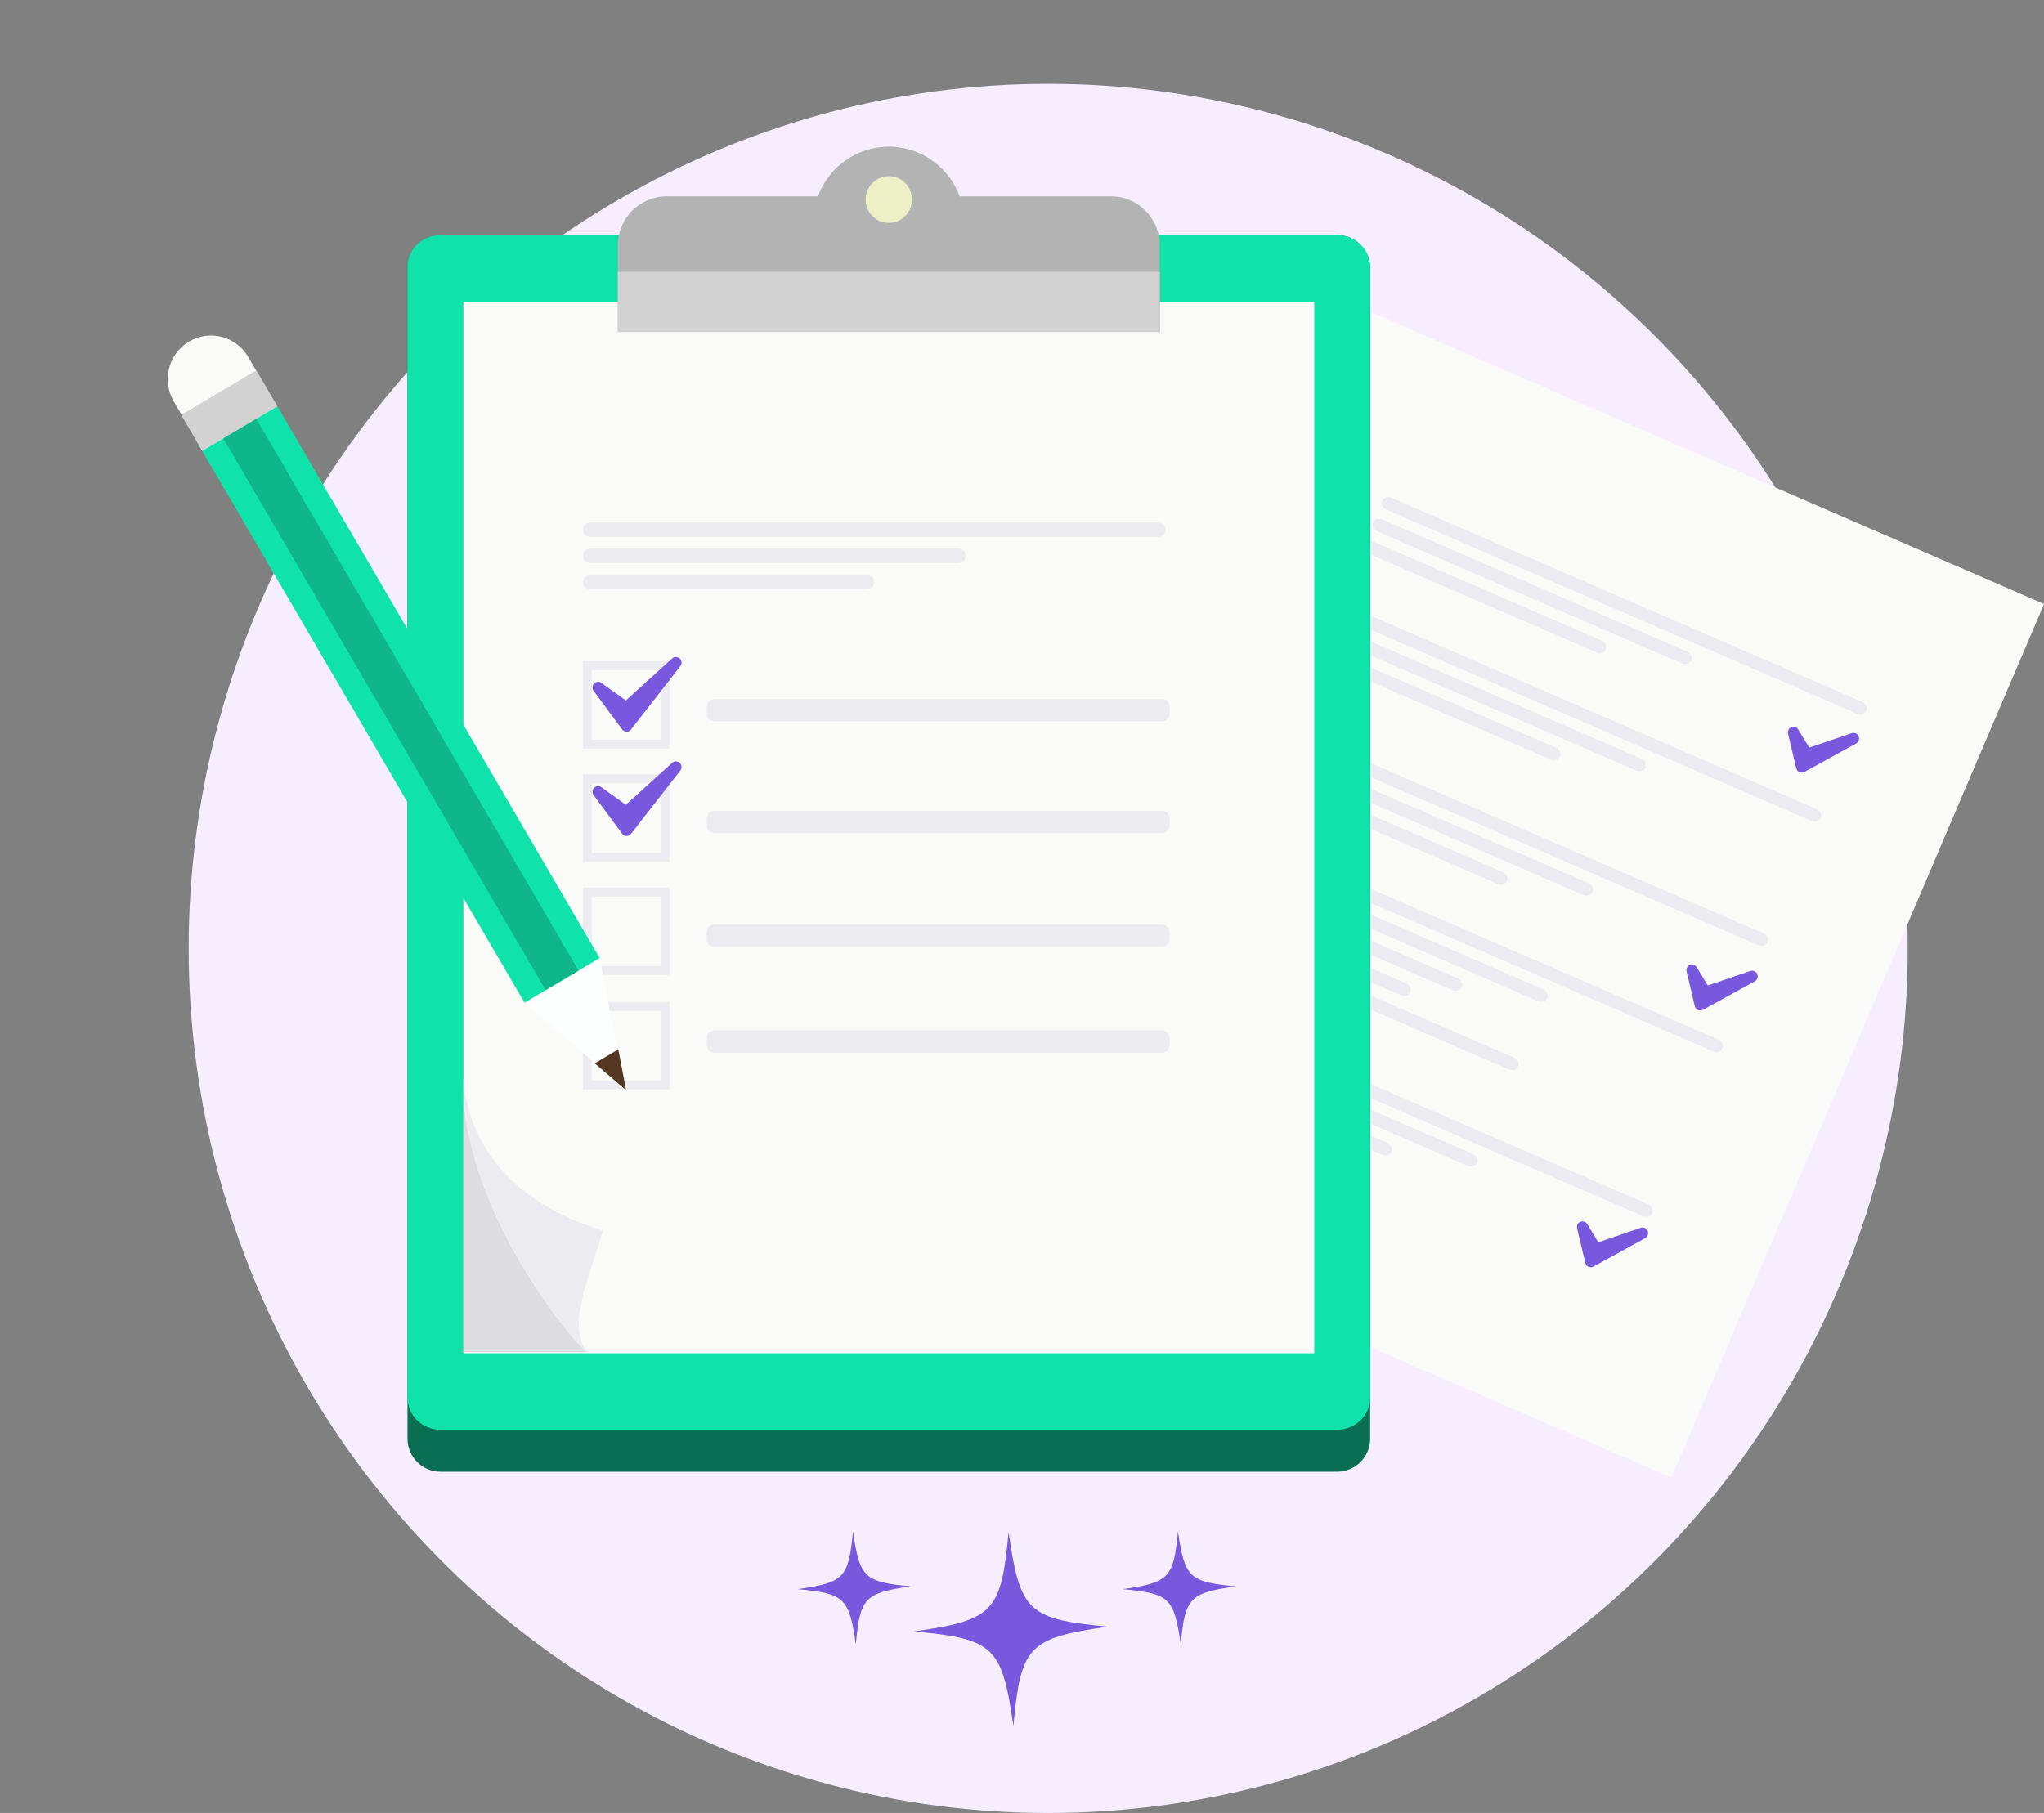 <svg width="195" height="173" viewBox="0 0 195 173" fill="none" xmlns="http://www.w3.org/2000/svg">
<rect x="0" y="0" width="195" height="173" fill="#808080" stroke="none"/>
<ellipse cx="100" cy="90.5" rx="82" ry="82.5" fill="#F6EDFF"/>
<path d="M105.696 155.222C98.06 154.509 97.312 153.797 96.222 146.204C95.51 153.839 94.797 154.587 87.204 155.678C94.84 156.39 95.588 157.103 96.678 164.695C97.39 157.06 98.103 156.312 105.696 155.222Z" fill="#7858DD"/>
<path d="M86.904 151.378C82.451 150.963 82.015 150.547 81.379 146.119C80.963 150.572 80.548 151.008 76.119 151.644C80.573 152.06 81.009 152.476 81.645 156.904C82.06 152.451 82.476 152.014 86.904 151.378Z" fill="#7858DD"/>
<path d="M117.904 151.378C113.451 150.963 113.015 150.547 112.379 146.119C111.963 150.572 111.548 151.008 107.119 151.644C111.573 152.06 112.009 152.476 112.645 156.904C113.06 152.451 113.476 152.014 117.904 151.378Z" fill="#7858DD"/>
<g clip-path="url(#clip0_1961_5747)">
<path d="M127.554 28.38L92.003 111.75L159.454 141.004L195.005 57.633L127.554 28.38Z" fill="#FAFAF9"/>
<path d="M178.063 67.823C177.931 68.136 177.525 68.265 177.166 68.107L132.277 48.64C131.918 48.485 131.733 48.102 131.865 47.789C131.996 47.477 132.402 47.348 132.761 47.506L177.65 66.973C178.009 67.127 178.194 67.511 178.063 67.823Z" fill="#ECECF0"/>
<path d="M161.349 63.023C161.218 63.335 160.812 63.464 160.453 63.306L131.395 50.706C131.036 50.552 130.851 50.168 130.982 49.856C131.114 49.544 131.52 49.414 131.879 49.572L160.937 62.173C161.296 62.327 161.481 62.711 161.349 63.023Z" fill="#ECECF0"/>
<path d="M153.188 61.971C153.057 62.284 152.651 62.413 152.292 62.255L130.502 52.805C130.143 52.65 129.958 52.267 130.09 51.954C130.221 51.642 130.627 51.513 130.986 51.671L152.776 61.121C153.135 61.275 153.32 61.659 153.188 61.971Z" fill="#ECECF0"/>
<path d="M173.701 78.045C173.569 78.357 173.164 78.487 172.805 78.329L127.916 58.861C127.556 58.707 127.371 58.323 127.503 58.011C127.635 57.699 128.04 57.57 128.4 57.728L173.288 77.195C173.648 77.349 173.833 77.733 173.701 78.045Z" fill="#ECECF0"/>
<path d="M156.988 73.245C156.856 73.557 156.451 73.686 156.091 73.528L127.034 60.928C126.674 60.773 126.489 60.39 126.621 60.078C126.753 59.765 127.158 59.636 127.518 59.794L156.575 72.394C156.935 72.549 157.12 72.933 156.988 73.245Z" fill="#ECECF0"/>
<path d="M148.827 72.193C148.695 72.505 148.29 72.635 147.93 72.477L126.141 63.026C125.781 62.872 125.596 62.488 125.728 62.176C125.86 61.864 126.265 61.735 126.624 61.893L148.414 71.343C148.774 71.497 148.959 71.881 148.827 72.193Z" fill="#ECECF0"/>
<path d="M168.642 89.913C168.511 90.225 168.105 90.355 167.746 90.197L122.857 70.73C122.498 70.575 122.313 70.191 122.444 69.879C122.576 69.567 122.981 69.438 123.341 69.596L168.23 89.063C168.589 89.217 168.774 89.601 168.642 89.913Z" fill="#ECECF0"/>
<path d="M151.929 85.113C151.798 85.425 151.392 85.554 151.033 85.396L121.975 72.796C121.616 72.642 121.431 72.258 121.562 71.946C121.694 71.633 122.099 71.504 122.459 71.662L151.516 84.262C151.876 84.417 152.061 84.801 151.929 85.113Z" fill="#ECECF0"/>
<path d="M143.768 84.061C143.636 84.374 143.231 84.503 142.872 84.345L121.082 74.895C120.722 74.74 120.537 74.356 120.669 74.044C120.801 73.732 121.206 73.603 121.566 73.761L143.355 83.211C143.715 83.365 143.9 83.749 143.768 84.061Z" fill="#ECECF0"/>
<path d="M157.621 115.76C157.49 116.072 157.084 116.201 156.725 116.043L111.836 96.576C111.477 96.422 111.292 96.038 111.423 95.726C111.555 95.414 111.96 95.285 112.32 95.442L157.209 114.91C157.568 115.064 157.753 115.448 157.621 115.76Z" fill="#ECECF0"/>
<path d="M140.908 110.962C140.776 111.274 140.371 111.404 140.011 111.246L110.954 98.645C110.594 98.491 110.409 98.107 110.541 97.795C110.673 97.483 111.078 97.354 111.437 97.512L140.495 110.112C140.855 110.266 141.04 110.65 140.908 110.962Z" fill="#ECECF0"/>
<path d="M132.747 109.912C132.615 110.224 132.21 110.353 131.85 110.195L110.061 100.745C109.701 100.591 109.516 100.207 109.648 99.895C109.78 99.583 110.185 99.454 110.544 99.611L132.334 109.062C132.693 109.216 132.878 109.6 132.747 109.912Z" fill="#ECECF0"/>
<path d="M164.324 100.041C164.192 100.353 163.786 100.483 163.427 100.325L118.538 80.858C118.179 80.703 117.994 80.319 118.126 80.007C118.257 79.695 118.663 79.566 119.022 79.724L163.911 99.191C164.27 99.345 164.455 99.729 164.324 100.041Z" fill="#ECECF0"/>
<path d="M147.61 95.245C147.479 95.557 147.073 95.686 146.714 95.528L117.656 82.928C117.297 82.773 117.112 82.39 117.243 82.078C117.375 81.765 117.781 81.636 118.14 81.794L147.198 94.394C147.557 94.549 147.742 94.932 147.61 95.245Z" fill="#ECECF0"/>
<path d="M144.828 101.764C144.697 102.076 144.291 102.205 143.932 102.048L114.874 89.447C114.515 89.293 114.33 88.909 114.461 88.597C114.593 88.285 114.999 88.156 115.358 88.314L144.416 100.914C144.775 101.068 144.96 101.452 144.828 101.764Z" fill="#ECECF0"/>
<path d="M139.449 94.193C139.318 94.505 138.912 94.634 138.553 94.477L116.763 85.026C116.404 84.872 116.219 84.488 116.35 84.176C116.482 83.864 116.887 83.735 117.247 83.893L139.037 93.343C139.396 93.497 139.581 93.881 139.449 94.193Z" fill="#ECECF0"/>
<path d="M134.565 94.689C134.433 95.001 134.028 95.13 133.668 94.972L115.82 87.233C115.461 87.079 115.276 86.695 115.408 86.383C115.539 86.071 115.945 85.942 116.304 86.1L134.152 93.838C134.512 93.993 134.697 94.377 134.565 94.689Z" fill="#ECECF0"/>
<path d="M171.883 73.46C171.848 73.46 171.809 73.453 171.777 73.438C171.702 73.406 171.645 73.338 171.627 73.255L170.845 69.951C170.813 69.822 170.88 69.689 171.001 69.639C171.033 69.624 171.069 69.617 171.101 69.617C171.193 69.617 171.279 69.664 171.328 69.746L172.485 71.662L176.743 70.213C176.771 70.202 176.8 70.198 176.828 70.198C176.931 70.198 177.028 70.259 177.074 70.36C177.131 70.489 177.077 70.636 176.956 70.704L172.011 73.424C171.972 73.445 171.926 73.456 171.883 73.456V73.46Z" fill="#7858DD"/>
<path d="M171.101 69.886L172.367 71.988L176.828 70.471L171.883 73.19L171.101 69.886ZM171.101 69.348C171.033 69.348 170.965 69.362 170.898 69.387C170.656 69.488 170.521 69.753 170.581 70.011L171.364 73.316C171.403 73.477 171.513 73.614 171.666 73.682C171.734 73.714 171.809 73.728 171.883 73.728C171.972 73.728 172.061 73.707 172.139 73.664L177.07 70.951C177.244 70.862 177.362 70.682 177.362 70.471C177.362 70.184 177.138 69.947 176.853 69.933C176.842 69.933 176.835 69.933 176.825 69.933C176.8 69.933 176.771 69.933 176.746 69.94C176.711 69.943 176.675 69.954 176.643 69.965L172.602 71.343L171.556 69.61C171.456 69.445 171.282 69.351 171.101 69.351V69.348Z" fill="#7858DD"/>
<path d="M151.758 120.66C151.723 120.66 151.684 120.653 151.652 120.639C151.577 120.606 151.52 120.538 151.502 120.456L150.72 117.155C150.688 117.026 150.755 116.893 150.876 116.843C150.908 116.828 150.944 116.821 150.976 116.821C151.068 116.821 151.154 116.868 151.203 116.95L152.36 118.866L156.618 117.417C156.646 117.406 156.675 117.403 156.703 117.403C156.807 117.403 156.903 117.464 156.949 117.564C157.006 117.693 156.952 117.84 156.831 117.908L151.886 120.628C151.847 120.649 151.801 120.66 151.758 120.66Z" fill="#7858DD"/>
<path d="M150.976 117.087L152.242 119.189L156.703 117.672L151.758 120.391L150.976 117.087ZM150.976 116.549C150.908 116.549 150.84 116.563 150.773 116.588C150.531 116.689 150.396 116.954 150.456 117.213L151.239 120.517C151.278 120.678 151.388 120.815 151.541 120.883C151.609 120.915 151.684 120.93 151.758 120.93C151.847 120.93 151.936 120.908 152.014 120.865L156.945 118.153C157.119 118.063 157.237 117.883 157.237 117.672C157.237 117.385 157.013 117.148 156.728 117.134C156.717 117.134 156.71 117.134 156.7 117.134C156.675 117.134 156.646 117.134 156.621 117.141C156.586 117.144 156.55 117.155 156.518 117.166L152.477 118.544L151.431 116.811C151.331 116.646 151.157 116.552 150.976 116.552V116.549Z" fill="#7858DD"/>
<path d="M162.207 96.156C162.171 96.156 162.132 96.149 162.1 96.135C162.025 96.102 161.969 96.034 161.951 95.951L161.168 92.647C161.136 92.518 161.204 92.385 161.325 92.335C161.357 92.321 161.392 92.314 161.424 92.314C161.517 92.314 161.602 92.36 161.652 92.443L162.808 94.359L167.066 92.909C167.095 92.898 167.123 92.895 167.152 92.895C167.255 92.895 167.351 92.956 167.397 93.056C167.454 93.185 167.401 93.332 167.28 93.401L162.335 96.12C162.296 96.142 162.25 96.152 162.207 96.152V96.156Z" fill="#7858DD"/>
<path d="M161.424 92.582L162.691 94.684L167.152 93.167L162.207 95.886L161.424 92.582ZM161.424 92.044C161.357 92.044 161.289 92.058 161.221 92.083C160.979 92.184 160.844 92.449 160.905 92.708L161.687 96.012C161.727 96.174 161.837 96.31 161.99 96.378C162.057 96.41 162.132 96.425 162.207 96.425C162.296 96.425 162.385 96.403 162.463 96.36L167.394 93.648C167.568 93.558 167.685 93.379 167.685 93.167C167.685 92.88 167.461 92.643 167.177 92.629C167.166 92.629 167.159 92.629 167.148 92.629C167.123 92.629 167.095 92.629 167.07 92.636C167.034 92.639 166.999 92.65 166.967 92.661L162.925 94.039L161.88 92.306C161.78 92.141 161.606 92.047 161.424 92.047V92.044Z" fill="#7858DD"/>
<path d="M127.575 22.431H42.016C40.281 22.431 38.875 23.849 38.875 25.599V137.268C38.875 139.018 40.281 140.436 42.016 140.436H127.575C129.309 140.436 130.716 139.018 130.716 137.268V25.599C130.716 23.849 129.309 22.431 127.575 22.431Z" fill="#096E52"/>
<path d="M130.716 133.368C130.716 135.058 129.311 136.429 127.574 136.429H42.013C40.28 136.429 38.871 135.058 38.871 133.368V25.491C38.871 23.801 40.277 22.431 42.013 22.431H127.571C129.303 22.431 130.712 23.801 130.712 25.491V133.368H130.716Z" fill="#0FE3A9"/>
<path d="M125.383 28.807H44.208V129.135H125.383V28.807Z" fill="#FAFAF9"/>
<path d="M110.644 23.425C110.644 20.834 108.563 18.735 105.995 18.735H63.593C61.024 18.735 58.943 20.834 58.943 23.425V31.677H110.644V23.425Z" fill="#B4B3B3"/>
<path d="M90.601 25.572C92.959 22.338 92.271 17.788 89.064 15.41C85.857 13.032 81.346 13.725 78.988 16.959C76.629 20.194 77.317 24.743 80.524 27.122C83.731 29.5 88.243 28.806 90.601 25.572Z" fill="#B4B3B3"/>
<path d="M87.001 19.041C87.001 20.271 86.012 21.268 84.792 21.268C83.572 21.268 82.582 20.271 82.582 19.041C82.582 17.81 83.572 16.812 84.792 16.812C86.012 16.812 87.001 17.81 87.001 19.041Z" fill="#EDEFC7"/>
<path d="M110.644 25.933H58.943V31.677H110.644V25.933Z" fill="#D2D2D2"/>
<path d="M111.196 50.552C111.196 50.928 110.875 51.233 110.484 51.233H56.314C55.922 51.233 55.602 50.925 55.602 50.552C55.602 50.179 55.922 49.87 56.314 49.87H110.484C110.875 49.87 111.196 50.179 111.196 50.552Z" fill="#ECECF0"/>
<path d="M92.145 53.038C92.145 53.415 91.825 53.72 91.434 53.72H56.318C55.926 53.72 55.606 53.411 55.606 53.038C55.606 52.665 55.926 52.356 56.318 52.356H91.434C91.825 52.356 92.145 52.665 92.145 53.038Z" fill="#ECECF0"/>
<path d="M83.401 55.567C83.401 55.944 83.081 56.249 82.689 56.249H56.314C55.922 56.249 55.602 55.941 55.602 55.567C55.602 55.194 55.922 54.886 56.314 54.886H82.689C83.081 54.886 83.401 55.194 83.401 55.567Z" fill="#ECECF0"/>
<path d="M110.865 66.711H68.136C67.743 66.711 67.424 67.032 67.424 67.428V68.11C67.424 68.507 67.743 68.828 68.136 68.828H110.865C111.258 68.828 111.576 68.507 111.576 68.11V67.428C111.576 67.032 111.258 66.711 110.865 66.711Z" fill="#ECECF0"/>
<path d="M110.865 77.37H68.136C67.743 77.37 67.424 77.691 67.424 78.088V78.769C67.424 79.166 67.743 79.487 68.136 79.487H110.865C111.258 79.487 111.576 79.166 111.576 78.769V78.088C111.576 77.691 111.258 77.37 110.865 77.37Z" fill="#ECECF0"/>
<path d="M110.865 88.22H68.136C67.743 88.22 67.424 88.541 67.424 88.937V89.619C67.424 90.015 67.743 90.337 68.136 90.337H110.865C111.258 90.337 111.576 90.015 111.576 89.619V88.937C111.576 88.541 111.258 88.22 110.865 88.22Z" fill="#ECECF0"/>
<path d="M110.865 98.341H68.136C67.743 98.341 67.424 98.662 67.424 99.058V99.74C67.424 100.136 67.743 100.458 68.136 100.458H110.865C111.258 100.458 111.576 100.136 111.576 99.74V99.058C111.576 98.662 111.258 98.341 110.865 98.341Z" fill="#ECECF0"/>
<path d="M63.027 63.945V70.586H56.442V63.945H63.027ZM63.863 63.102H55.602V71.432H63.863V63.102Z" fill="#ECECF0"/>
<path d="M63.027 74.745V81.385H56.442V74.745H63.027ZM63.863 73.901H55.602V82.232H63.863V73.901Z" fill="#ECECF0"/>
<path d="M63.027 85.533V92.174H56.442V85.533H63.027ZM63.863 84.689H55.602V93.02H63.863V84.689Z" fill="#ECECF0"/>
<path d="M63.027 96.457V103.098H56.442V96.457H63.027ZM63.863 95.614H55.602V103.945H63.863V95.614Z" fill="#ECECF0"/>
<path d="M59.768 69.546C59.686 69.546 59.608 69.507 59.558 69.439L56.837 65.754C56.758 65.647 56.769 65.499 56.862 65.406C56.915 65.352 56.983 65.324 57.054 65.324C57.107 65.324 57.16 65.342 57.207 65.374L59.722 67.178L64.3 63.031C64.35 62.984 64.414 62.963 64.478 62.963C64.542 62.963 64.61 62.988 64.66 63.035C64.759 63.132 64.773 63.286 64.688 63.397L59.985 69.446C59.935 69.511 59.857 69.55 59.775 69.55L59.768 69.546Z" fill="#7858DD"/>
<path d="M64.478 63.228L59.775 69.277L57.054 65.592L59.743 67.522L64.482 63.231M64.482 62.693C64.482 62.693 64.475 62.693 64.471 62.693C64.34 62.693 64.215 62.747 64.126 62.833L59.708 66.837L57.367 65.158C57.274 65.09 57.164 65.058 57.057 65.058C56.919 65.058 56.78 65.112 56.677 65.219C56.492 65.409 56.474 65.704 56.63 65.919L59.352 69.603C59.452 69.736 59.608 69.819 59.772 69.819C59.772 69.819 59.775 69.819 59.779 69.819C59.943 69.819 60.099 69.743 60.199 69.614L64.891 63.583C64.969 63.49 65.019 63.368 65.019 63.235C65.019 62.937 64.781 62.697 64.486 62.697L64.482 62.693Z" fill="#7858DD"/>
<path d="M59.768 79.499C59.686 79.499 59.608 79.459 59.558 79.391L56.837 75.706C56.758 75.599 56.769 75.452 56.862 75.358C56.915 75.305 56.983 75.276 57.054 75.276C57.107 75.276 57.16 75.294 57.207 75.326L59.722 77.131L64.3 72.983C64.35 72.937 64.414 72.915 64.478 72.915C64.542 72.915 64.61 72.94 64.66 72.987C64.759 73.084 64.773 73.238 64.688 73.349L59.985 79.398C59.935 79.463 59.857 79.502 59.775 79.502L59.768 79.499Z" fill="#7858DD"/>
<path d="M64.478 73.184L59.775 79.233L57.054 75.548L59.743 77.479L64.482 73.188M64.482 72.649H64.478C64.343 72.649 64.219 72.703 64.126 72.789L59.708 76.793L57.367 75.114C57.274 75.046 57.164 75.014 57.057 75.014C56.919 75.014 56.78 75.068 56.677 75.175C56.492 75.365 56.474 75.66 56.63 75.875L59.352 79.559C59.452 79.692 59.608 79.775 59.772 79.775C59.772 79.775 59.775 79.775 59.779 79.775C59.943 79.775 60.099 79.699 60.199 79.57L64.891 73.539C64.969 73.446 65.019 73.324 65.019 73.191C65.019 72.893 64.781 72.653 64.486 72.653L64.482 72.649Z" fill="#7858DD"/>
<path d="M44.208 104.52V129.024H56.026C55.506 129.024 44.919 116.829 44.208 104.52Z" fill="#DDDDE0"/>
<path d="M57.538 117.435C54.033 116.38 51.447 114.909 49.537 113.284C45.036 109.456 44.304 104.788 44.208 102.818V104.419C44.919 116.732 55.506 129.027 56.026 129.023C55.481 128.385 55.239 127.495 55.215 126.562C55.15 124.291 56.353 121.188 57.538 117.435Z" fill="#ECECF0"/>
<path d="M16.569 38.286C15.417 36.305 16.071 33.754 18.038 32.592C20.002 31.43 22.532 32.09 23.684 34.074L27.786 41.113C28.939 43.093 28.284 45.644 26.317 46.807C24.353 47.969 21.824 47.309 20.671 45.325L16.569 38.286Z" fill="#FAFAF9"/>
<path d="M24.458 35.341L17.289 39.588L19.293 43.028L26.462 38.781L24.458 35.341Z" fill="#D2D2D2"/>
<path d="M57.21 91.417L50.042 95.665L59.594 103.881L57.21 91.417Z" fill="#FDFFFE"/>
<path d="M59.733 104.039L58.986 100.132L56.741 101.463L59.733 104.039Z" fill="#543823"/>
<path d="M26.459 38.773L19.292 43.03L50.043 95.679L57.21 91.421L26.459 38.773Z" fill="#0FE3A9"/>
<path d="M24.445 39.968L21.303 41.835L52.054 94.483L55.196 92.617L24.445 39.968Z" fill="#0FB689"/>
<path d="M49.855 103.268C49.855 103.268 49.843 103.264 49.829 103.253L49.855 103.268Z" fill="#ECECF0"/>
</g>
<defs>
<clipPath id="clip0_1961_5747">
<rect width="179" height="127" fill="white" transform="translate(16 14)"/>
</clipPath>
</defs>
</svg>
